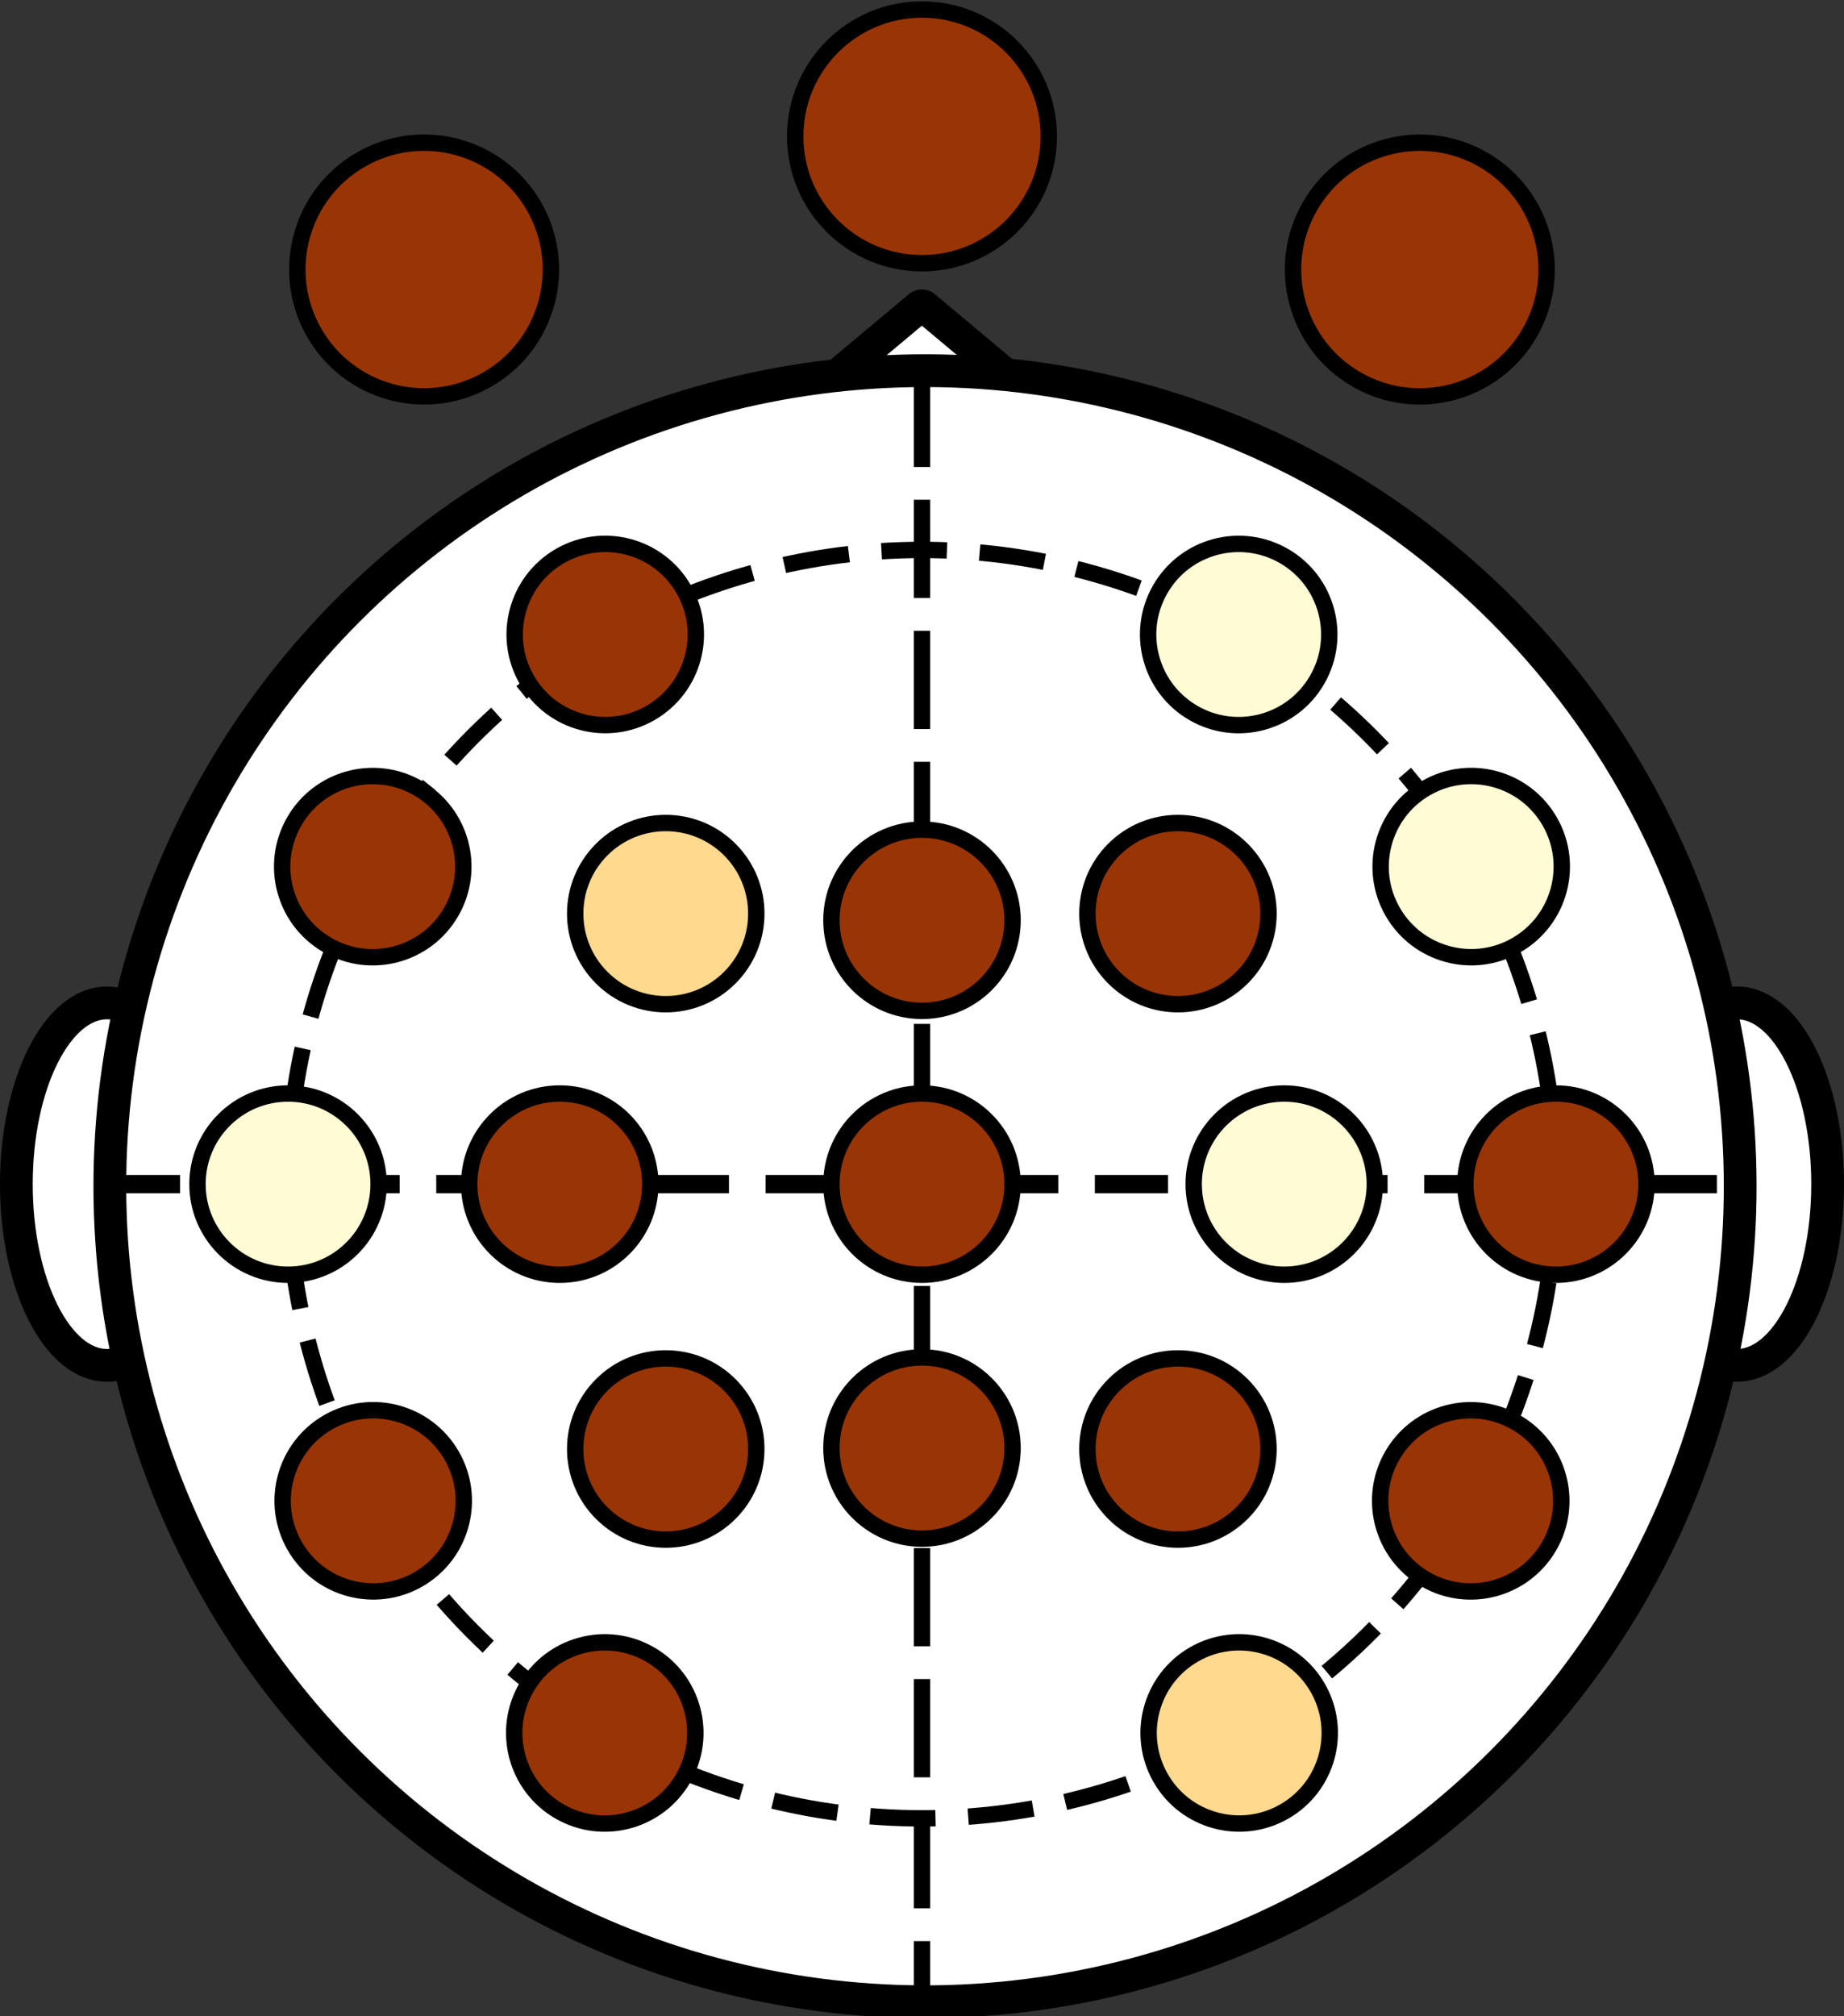 <?xml version="1.0" encoding="UTF-8" standalone="no"?>
<!-- Created with Inkscape (http://www.inkscape.org/) -->

<svg
   xmlns:dc="http://purl.org/dc/elements/1.1/"
   xmlns:cc="http://creativecommons.org/ns#"
   xmlns:rdf="http://www.w3.org/1999/02/22-rdf-syntax-ns#"
   xmlns:svg="http://www.w3.org/2000/svg"
   xmlns="http://www.w3.org/2000/svg"
   xmlns:sodipodi="http://sodipodi.sourceforge.net/DTD/sodipodi-0.dtd"
   xmlns:inkscape="http://www.inkscape.org/namespaces/inkscape"
   width="2.8cm"
   height="3.06cm"
   viewBox="0 0 99.213 108.425"
   id="svg3478"
   version="1.1"
   inkscape:version="0.91 r13725"
   sodipodi:docname="cabeza_new_RLO_15.svg">
  <rect x="0" y="0" width="99.213" height="108.425" fill="#333333" stroke="none"/>
  <defs
     id="defs3480" />
  <sodipodi:namedview
     id="base"
     pagecolor="#ffffff"
     bordercolor="#666666"
     borderopacity="1.0"
     inkscape:pageopacity="0.0"
     inkscape:pageshadow="2"
     inkscape:zoom="4.7590415"
     inkscape:cx="49.606298"
     inkscape:cy="54.212597"
     inkscape:document-units="cm"
     inkscape:current-layer="layer1"
     showgrid="false"
     inkscape:window-width="1280"
     inkscape:window-height="724"
     inkscape:window-x="0"
     inkscape:window-y="24"
     inkscape:window-maximized="1"
     units="cm" />
  <g
     inkscape:label="Capa 1"
     inkscape:groupmode="layer"
     id="layer1"
     transform="translate(0,-943.937)">
    <rect
       style="opacity:1;fill:#ffffff;fill-opacity:1;fill-rule:nonzero;stroke:#000000;stroke-width:1.776;stroke-linecap:butt;stroke-linejoin:round;stroke-miterlimit:4;stroke-dasharray:none;stroke-dashoffset:0;stroke-opacity:1"
       id="rect5448"
       width="9.034"
       height="9.034"
       x="780.24"
       y="715.573"
       transform="matrix(0.767,0.642,-0.767,0.642,0,0)" />
    <ellipse
       ry="9.745"
       rx="4.873"
       cy="1007.619"
       cx="93.459"
       id="ellipse5446"
       style="opacity:1;fill:#ffffff;fill-opacity:1;fill-rule:nonzero;stroke:#000000;stroke-width:1.762;stroke-linecap:butt;stroke-linejoin:round;stroke-miterlimit:4;stroke-dasharray:none;stroke-dashoffset:0;stroke-opacity:1" />
    <ellipse
       style="opacity:1;fill:#ffffff;fill-opacity:1;fill-rule:nonzero;stroke:#000000;stroke-width:1.762;stroke-linecap:butt;stroke-linejoin:round;stroke-miterlimit:4;stroke-dasharray:none;stroke-dashoffset:0;stroke-opacity:1"
       id="path5444"
       cx="5.753"
       cy="1007.619"
       rx="4.873"
       ry="9.745" />
    <circle
       style="opacity:1;fill:#ffffff;fill-opacity:1;fill-rule:nonzero;stroke:#000000;stroke-width:1.762;stroke-linecap:round;stroke-linejoin:round;stroke-miterlimit:4;stroke-dasharray:none;stroke-dashoffset:0;stroke-opacity:1"
       id="path3505-3"
       cx="-986.124"
       cy="-212.875"
       r="43.853"
       transform="matrix(-0.259,-0.966,0.966,-0.259,0,0)" />
    <circle
       cy="1007.619"
       cx="49.606"
       id="circle4307-6"
       style="opacity:1;fill:none;fill-opacity:1;fill-rule:nonzero;stroke:#000000;stroke-width:0.881;stroke-linecap:butt;stroke-linejoin:round;stroke-miterlimit:4;stroke-dasharray:3.523, 1.762;stroke-dashoffset:0;stroke-opacity:1"
       r="34.108" />
    <path
       style="fill:none;fill-rule:evenodd;stroke:#000000;stroke-width:0.984;stroke-linecap:butt;stroke-linejoin:miter;stroke-miterlimit:4;stroke-dasharray:3.937, 1.969;stroke-dashoffset:0;stroke-opacity:1"
       d="m 5.753,1007.619 87.706,0"
       id="path4311-7"
       inkscape:connector-curvature="0"
       sodipodi:nodetypes="cc" />
    <path
       sodipodi:nodetypes="cc"
       inkscape:connector-curvature="0"
       id="path4870-5"
       d="m 49.606,963.766 0,87.706"
       style="fill:none;fill-rule:evenodd;stroke:#000000;stroke-width:0.881;stroke-linecap:butt;stroke-linejoin:miter;stroke-miterlimit:4;stroke-dasharray:5.285, 1.762;stroke-dashoffset:0;stroke-opacity:1" />
    <circle
       style="opacity:1;fill:#fffbd5;fill-opacity:1;fill-rule:nonzero;stroke:#000000;stroke-width:0.881;stroke-linecap:round;stroke-linejoin:round;stroke-miterlimit:4;stroke-dasharray:none;stroke-dashoffset:0;stroke-opacity:1"
       id="path4872-3"
       cx="15.498"
       cy="1007.619"
       r="4.873" />
    <circle
       r="4.873"
       cy="1007.619"
       cx="-83.714"
       id="circle4918-5"
       style="opacity:1;fill:#993404;fill-opacity:1;fill-rule:nonzero;stroke:#000000;stroke-width:0.881;stroke-linecap:round;stroke-linejoin:round;stroke-miterlimit:4;stroke-dasharray:none;stroke-dashoffset:0;stroke-opacity:1"
       transform="scale(-1,1)" />
    <circle
       r="4.873"
       cy="897.427"
       cx="-494.957"
       id="circle4920-6"
       style="opacity:1;fill:#993404;fill-opacity:1;fill-rule:nonzero;stroke:#000000;stroke-width:0.881;stroke-linecap:round;stroke-linejoin:round;stroke-miterlimit:4;stroke-dasharray:none;stroke-dashoffset:0;stroke-opacity:1"
       transform="matrix(0.866,-0.5,0.5,0.866,0,0)" />
    <circle
       transform="matrix(-0.866,0.5,0.5,0.866,0,0)"
       style="opacity:1;fill:#fffbd5;fill-opacity:1;fill-rule:nonzero;stroke:#000000;stroke-width:0.881;stroke-linecap:round;stroke-linejoin:round;stroke-miterlimit:4;stroke-dasharray:none;stroke-dashoffset:0;stroke-opacity:1"
       id="circle4922-2"
       cx="426.741"
       cy="897.427"
       r="4.873" />
    <circle
       transform="matrix(0.5,-0.866,0.866,0.5,0,0)"
       style="opacity:1;fill:#993404;fill-opacity:1;fill-rule:nonzero;stroke:#000000;stroke-width:0.881;stroke-linecap:round;stroke-linejoin:round;stroke-miterlimit:4;stroke-dasharray:none;stroke-dashoffset:0;stroke-opacity:1"
       id="circle4926-9"
       cx="-881.928"
       cy="546.77"
       r="4.873" />
    <circle
       r="4.873"
       cy="546.77"
       cx="813.713"
       id="circle4928-1"
       style="opacity:1;fill:#fffbd5;fill-opacity:1;fill-rule:nonzero;stroke:#000000;stroke-width:0.881;stroke-linecap:round;stroke-linejoin:round;stroke-miterlimit:4;stroke-dasharray:none;stroke-dashoffset:0;stroke-opacity:1"
       transform="matrix(-0.5,0.866,0.866,0.5,0,0)" />
    <circle
       r="4.873"
       cy="-460.849"
       cx="-931.535"
       id="circle4932-2"
       style="opacity:1;fill:#fed98e;fill-opacity:1;fill-rule:nonzero;stroke:#000000;stroke-width:0.881;stroke-linecap:round;stroke-linejoin:round;stroke-miterlimit:4;stroke-dasharray:none;stroke-dashoffset:0;stroke-opacity:1"
       transform="matrix(-0.5,-0.866,0.866,-0.5,0,0)" />
    <circle
       transform="matrix(0.5,0.866,0.866,-0.5,0,0)"
       style="opacity:1;fill:#993404;fill-opacity:1;fill-rule:nonzero;stroke:#000000;stroke-width:0.881;stroke-linecap:round;stroke-linejoin:round;stroke-miterlimit:4;stroke-dasharray:none;stroke-dashoffset:0;stroke-opacity:1"
       id="circle4934-7"
       cx="863.319"
       cy="-460.849"
       r="4.873" />
    <circle
       transform="matrix(-0.866,-0.5,0.5,-0.866,0,0)"
       style="opacity:1;fill:#993404;fill-opacity:1;fill-rule:nonzero;stroke:#000000;stroke-width:0.881;stroke-linecap:round;stroke-linejoin:round;stroke-miterlimit:4;stroke-dasharray:none;stroke-dashoffset:0;stroke-opacity:1"
       id="circle4938-0"
       cx="-580.878"
       cy="-847.821"
       r="4.873" />
    <circle
       r="4.873"
       cy="-847.821"
       cx="512.662"
       id="circle4940-9"
       style="opacity:1;fill:#993404;fill-opacity:1;fill-rule:nonzero;stroke:#000000;stroke-width:0.881;stroke-linecap:round;stroke-linejoin:round;stroke-miterlimit:4;stroke-dasharray:none;stroke-dashoffset:0;stroke-opacity:1"
       transform="matrix(0.866,0.5,0.5,-0.866,0,0)" />
    <circle
       r="4.873"
       cy="1007.619"
       cx="30.116"
       id="circle4942-3"
       style="opacity:1;fill:#993404;fill-opacity:1;fill-rule:nonzero;stroke:#000000;stroke-width:0.881;stroke-linecap:round;stroke-linejoin:round;stroke-miterlimit:4;stroke-dasharray:none;stroke-dashoffset:0;stroke-opacity:1" />
    <circle
       style="opacity:1;fill:#fffbd5;fill-opacity:1;fill-rule:nonzero;stroke:#000000;stroke-width:0.881;stroke-linecap:round;stroke-linejoin:round;stroke-miterlimit:4;stroke-dasharray:none;stroke-dashoffset:0;stroke-opacity:1"
       id="circle4944-6"
       cx="-69.097"
       cy="1007.619"
       r="4.873"
       transform="scale(-1,1)" />
    <circle
       style="opacity:1;fill:#993404;fill-opacity:1;fill-rule:nonzero;stroke:#000000;stroke-width:0.881;stroke-linecap:round;stroke-linejoin:round;stroke-miterlimit:4;stroke-dasharray:none;stroke-dashoffset:0;stroke-opacity:1"
       id="circle4948-0"
       cx="-697.344"
       cy="748.008"
       r="4.873"
       transform="matrix(0.707,-0.707,0.707,0.707,0,0)" />
    <circle
       transform="matrix(-0.707,0.707,0.707,0.707,0,0)"
       r="4.873"
       cy="747.135"
       cx="657.491"
       id="circle4950-6"
       style="opacity:1;fill:#993404;fill-opacity:1;fill-rule:nonzero;stroke:#000000;stroke-width:0.881;stroke-linecap:round;stroke-linejoin:round;stroke-miterlimit:4;stroke-dasharray:none;stroke-dashoffset:0;stroke-opacity:1" />
    <circle
       transform="matrix(-0.707,-0.707,0.707,-0.707,0,0)"
       r="4.873"
       cy="-677.854"
       cx="-767.498"
       id="circle4954-2"
       style="opacity:1;fill:#993404;fill-opacity:1;fill-rule:nonzero;stroke:#000000;stroke-width:0.881;stroke-linecap:round;stroke-linejoin:round;stroke-miterlimit:4;stroke-dasharray:none;stroke-dashoffset:0;stroke-opacity:1" />
    <circle
       style="opacity:1;fill:#fed98e;fill-opacity:1;fill-rule:nonzero;stroke:#000000;stroke-width:0.881;stroke-linecap:round;stroke-linejoin:round;stroke-miterlimit:4;stroke-dasharray:none;stroke-dashoffset:0;stroke-opacity:1"
       id="circle4956-6"
       cx="727.645"
       cy="-676.981"
       r="4.873"
       transform="matrix(0.707,0.707,0.707,-0.707,0,0)" />
    <circle
       style="opacity:1;fill:#993404;fill-opacity:1;fill-rule:nonzero;stroke:#000000;stroke-width:0.881;stroke-linecap:round;stroke-linejoin:round;stroke-miterlimit:4;stroke-dasharray:none;stroke-dashoffset:0;stroke-opacity:1"
       id="circle4958-1"
       cx="49.606"
       cy="1007.619"
       r="4.873" />
    <circle
       cy="951.271"
       cx="49.606"
       id="circle4966-8"
       style="opacity:1;fill:#993404;fill-opacity:1;fill-rule:nonzero;stroke:#000000;stroke-width:0.881;stroke-linecap:round;stroke-linejoin:round;stroke-miterlimit:4;stroke-dasharray:none;stroke-dashoffset:0;stroke-opacity:1"
       r="6.822" />
    <ellipse
       cy="545.395"
       cx="791.842"
       id="circle4972-7"
       style="opacity:1;fill:#993404;fill-opacity:1;fill-rule:nonzero;stroke:#000000;stroke-width:0.881;stroke-linecap:round;stroke-linejoin:round;stroke-miterlimit:4;stroke-dasharray:none;stroke-dashoffset:0;stroke-opacity:1"
       transform="matrix(-0.5,0.866,0.866,0.5,0,0)"
       rx="6.822"
       ry="6.822" />
    <ellipse
       style="opacity:1;fill:#993404;fill-opacity:1;fill-rule:nonzero;stroke:#000000;stroke-width:0.881;stroke-linecap:round;stroke-linejoin:round;stroke-miterlimit:4;stroke-dasharray:none;stroke-dashoffset:0;stroke-opacity:1"
       id="circle4982-9"
       cx="841.448"
       cy="459.475"
       transform="matrix(0.5,0.866,-0.866,0.5,0,0)"
       rx="6.822"
       ry="6.822" />
    <circle
       style="opacity:1;fill:#993404;fill-opacity:1;fill-rule:nonzero;stroke:#000000;stroke-width:0.881;stroke-linecap:round;stroke-linejoin:round;stroke-miterlimit:4;stroke-dasharray:none;stroke-dashoffset:0;stroke-opacity:1"
       id="circle5094-2"
       cx="993.428"
       cy="-49.606"
       r="4.873"
       transform="matrix(0,1,-1,0,0,0)" />
    <circle
       transform="matrix(0,-1,-1,0,0,0)"
       r="4.873"
       cy="-49.606"
       cx="-1021.811"
       id="circle5096-0"
       style="opacity:1;fill:#993404;fill-opacity:1;fill-rule:nonzero;stroke:#000000;stroke-width:0.881;stroke-linecap:round;stroke-linejoin:round;stroke-miterlimit:4;stroke-dasharray:none;stroke-dashoffset:0;stroke-opacity:1" />
    <ellipse
       ry="6.822"
       rx="6.822"
       transform="matrix(-0.5,0.866,0.866,0.5,0,0)"
       style="opacity:1;fill:#fffbd5;fill-opacity:1;fill-rule:nonzero;stroke:#000000;stroke-width:0.881;stroke-linecap:round;stroke-linejoin:round;stroke-miterlimit:4;stroke-dasharray:none;stroke-dashoffset:0;stroke-opacity:1"
       id="ellipse4162"
       cx="754.394"
       cy="593.872" />
    <ellipse
       cy="606.932"
       cx="774.638"
       id="ellipse4164"
       style="opacity:1;fill:#fed98e;fill-opacity:1;fill-rule:nonzero;stroke:#000000;stroke-width:0.881;stroke-linecap:round;stroke-linejoin:round;stroke-miterlimit:4;stroke-dasharray:none;stroke-dashoffset:0;stroke-opacity:1"
       transform="matrix(-0.5,0.866,0.866,0.5,0,0)"
       rx="6.822"
       ry="6.822" />
    <ellipse
       ry="6.822"
       rx="6.822"
       transform="matrix(-0.5,0.866,0.866,0.5,0,0)"
       style="opacity:1;fill:#fb9a29;fill-opacity:1;fill-rule:nonzero;stroke:#000000;stroke-width:0.881;stroke-linecap:round;stroke-linejoin:round;stroke-miterlimit:4;stroke-dasharray:none;stroke-dashoffset:0;stroke-opacity:1"
       id="ellipse4166"
       cx="795.18"
       cy="619.478" />
    <ellipse
       cy="632.281"
       cx="815.573"
       id="ellipse4168"
       style="opacity:1;fill:#d95f0e;fill-opacity:1;fill-rule:nonzero;stroke:#000000;stroke-width:0.881;stroke-linecap:round;stroke-linejoin:round;stroke-miterlimit:4;stroke-dasharray:none;stroke-dashoffset:0;stroke-opacity:1"
       transform="matrix(-0.5,0.866,0.866,0.5,0,0)"
       rx="6.822"
       ry="6.822" />
    <ellipse
       ry="6.822"
       rx="6.822"
       transform="matrix(-0.5,0.866,0.866,0.5,0,0)"
       style="opacity:1;fill:#993404;fill-opacity:1;fill-rule:nonzero;stroke:#000000;stroke-width:0.881;stroke-linecap:round;stroke-linejoin:round;stroke-miterlimit:4;stroke-dasharray:none;stroke-dashoffset:0;stroke-opacity:1"
       id="ellipse4170"
       cx="835.194"
       cy="644.638" />
  </g>
</svg>
